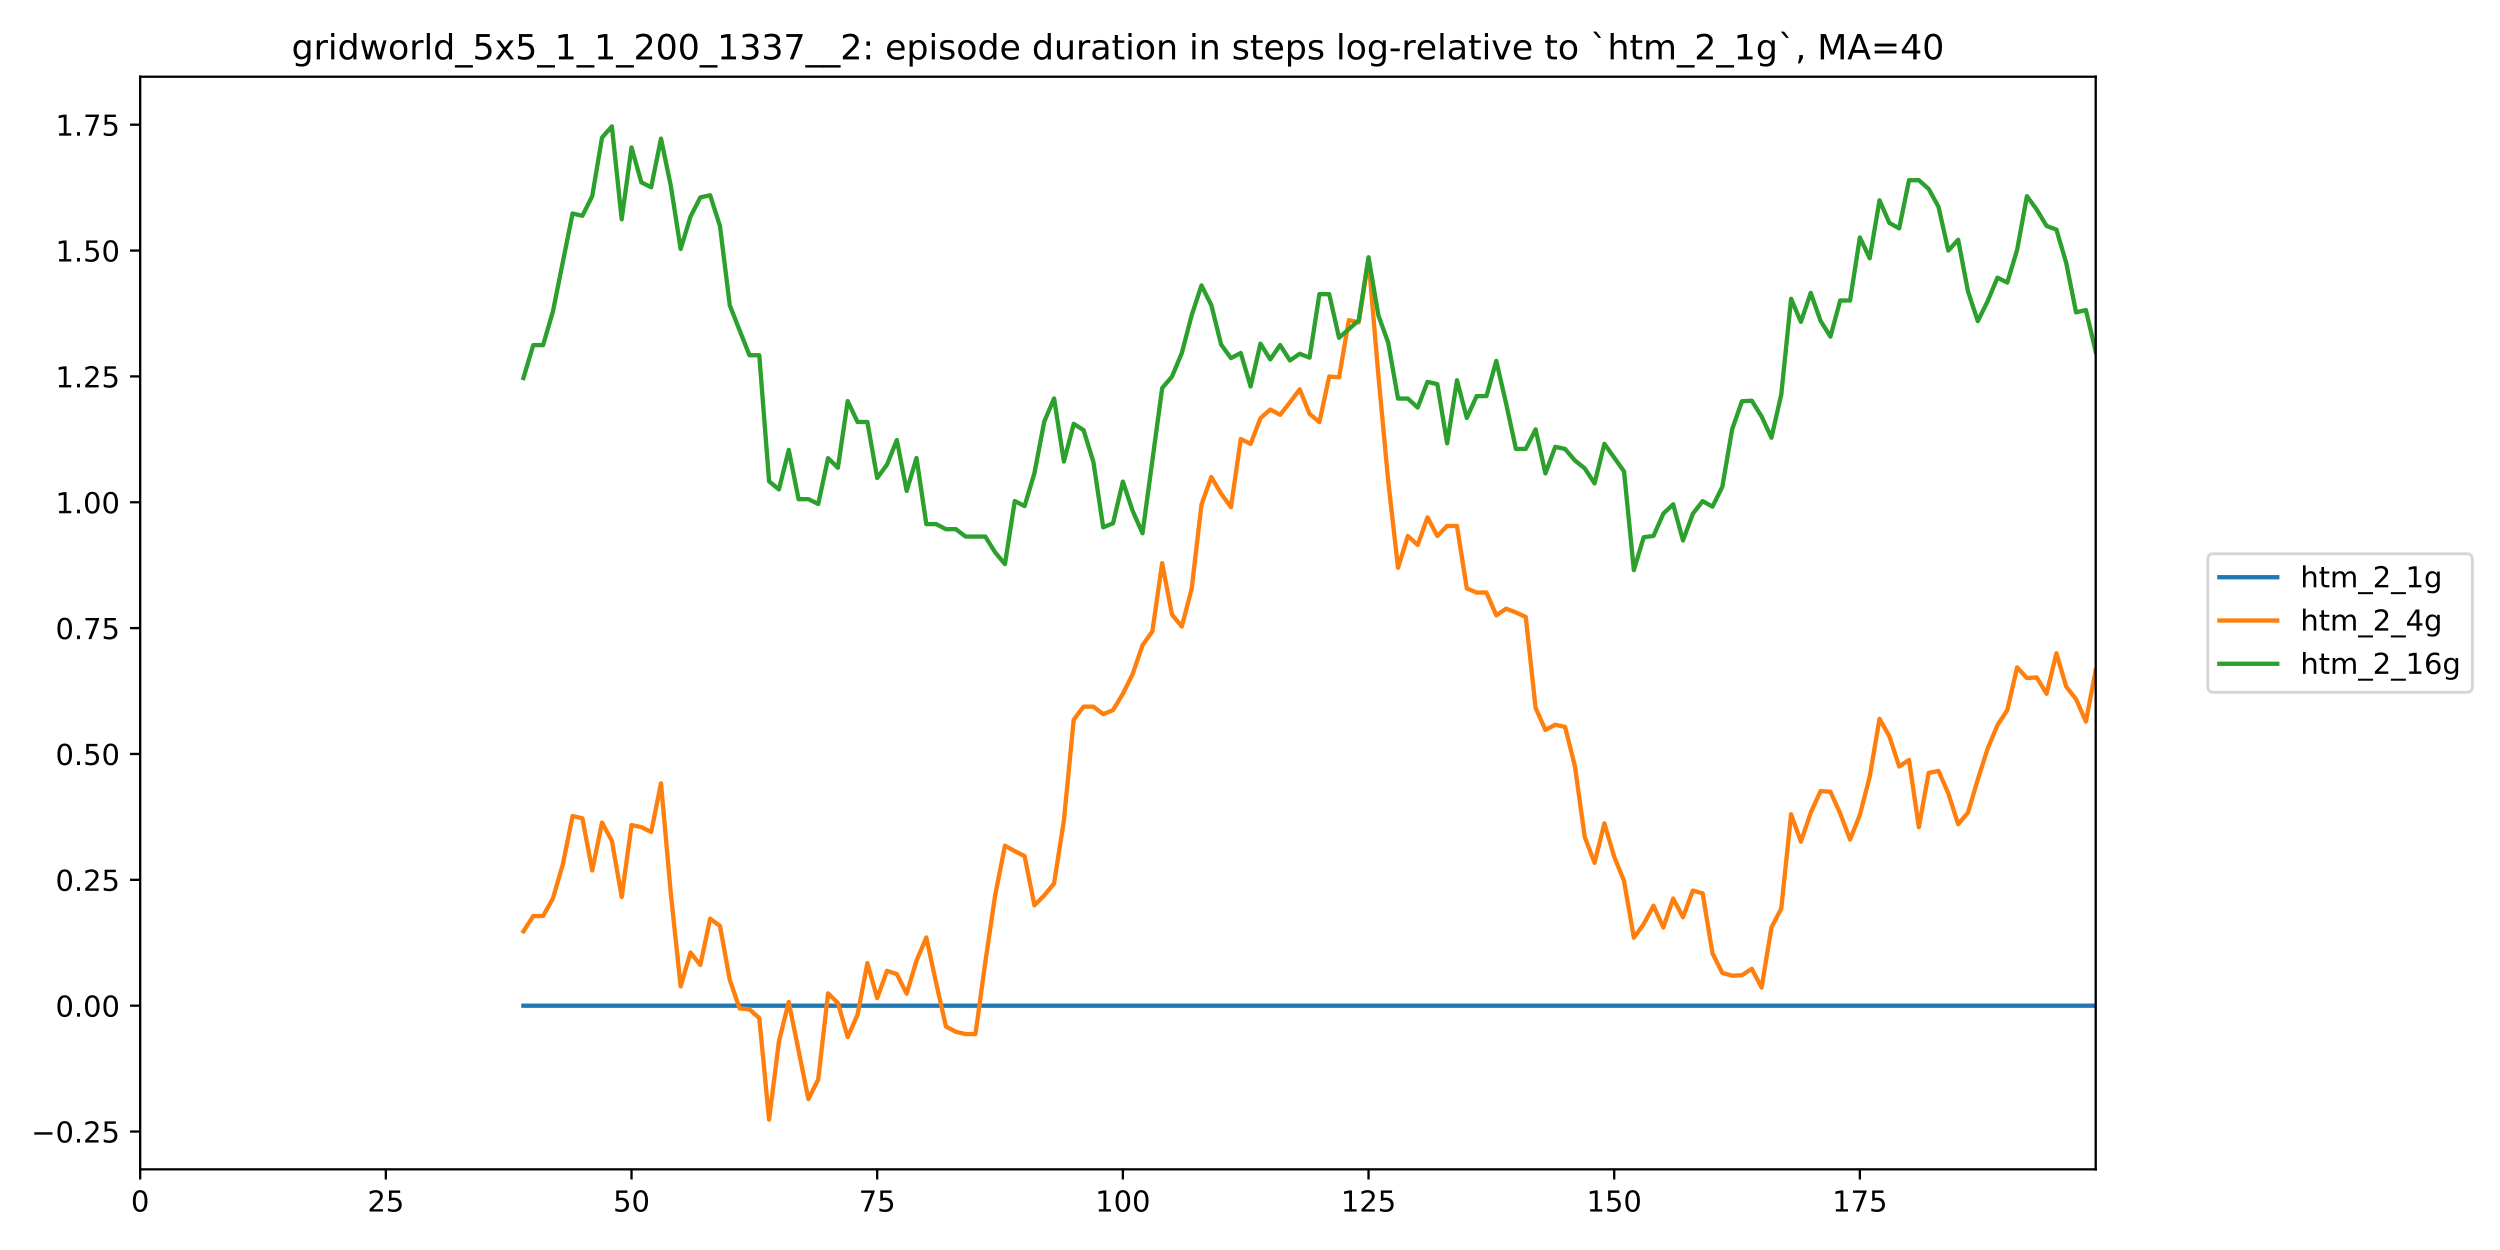 <?xml version="1.0" encoding="utf-8" standalone="no"?>
<!DOCTYPE svg PUBLIC "-//W3C//DTD SVG 1.1//EN"
  "http://www.w3.org/Graphics/SVG/1.1/DTD/svg11.dtd">
<!-- Created with matplotlib (https://matplotlib.org/) -->
<svg height="432pt" version="1.1" viewBox="0 0 864 432" width="864pt" xmlns="http://www.w3.org/2000/svg" xmlns:xlink="http://www.w3.org/1999/xlink">
 <defs>
  <style type="text/css">
*{stroke-linecap:butt;stroke-linejoin:round;}
  </style>
 </defs>
 <g id="figure_1">
  <g id="patch_1">
   <path d="M 0 432 
L 864 432 
L 864 0 
L 0 0 
z
" style="fill:#ffffff;"/>
  </g>
  <g id="axes_1">
   <g id="patch_2">
    <path d="M 48.445 404.12 
L 724.28 404.12 
L 724.28 26.52 
L 48.445 26.52 
z
" style="fill:#ffffff;"/>
   </g>
   <g id="matplotlib.axis_1">
    <g id="xtick_1">
     <g id="line2d_1">
      <defs>
       <path d="M 0 0 
L 0 3.5 
" id="mffcf83f403" style="stroke:#000000;stroke-width:0.8;"/>
      </defs>
      <g>
       <use style="stroke:#000000;stroke-width:0.8;" x="48.445" xlink:href="#mffcf83f403" y="404.12"/>
      </g>
     </g>
     <g id="text_1">
      <!-- 0 -->
      <defs>
       <path d="M 31.781 66.406 
Q 24.172 66.406 20.328 58.906 
Q 16.5 51.422 16.5 36.375 
Q 16.5 21.391 20.328 13.891 
Q 24.172 6.391 31.781 6.391 
Q 39.453 6.391 43.281 13.891 
Q 47.125 21.391 47.125 36.375 
Q 47.125 51.422 43.281 58.906 
Q 39.453 66.406 31.781 66.406 
z
M 31.781 74.219 
Q 44.047 74.219 50.516 64.516 
Q 56.984 54.828 56.984 36.375 
Q 56.984 17.969 50.516 8.266 
Q 44.047 -1.422 31.781 -1.422 
Q 19.531 -1.422 13.062 8.266 
Q 6.594 17.969 6.594 36.375 
Q 6.594 54.828 13.062 64.516 
Q 19.531 74.219 31.781 74.219 
z
" id="DejaVuSans-48"/>
      </defs>
      <g transform="translate(45.264 418.718)scale(0.1 -0.1)">
       <use xlink:href="#DejaVuSans-48"/>
      </g>
     </g>
    </g>
    <g id="xtick_2">
     <g id="line2d_2">
      <g>
       <use style="stroke:#000000;stroke-width:0.8;" x="133.349" xlink:href="#mffcf83f403" y="404.12"/>
      </g>
     </g>
     <g id="text_2">
      <!-- 25 -->
      <defs>
       <path d="M 19.188 8.297 
L 53.609 8.297 
L 53.609 0 
L 7.328 0 
L 7.328 8.297 
Q 12.938 14.109 22.625 23.891 
Q 32.328 33.688 34.812 36.531 
Q 39.547 41.844 41.422 45.531 
Q 43.312 49.219 43.312 52.781 
Q 43.312 58.594 39.234 62.25 
Q 35.156 65.922 28.609 65.922 
Q 23.969 65.922 18.812 64.312 
Q 13.672 62.703 7.812 59.422 
L 7.812 69.391 
Q 13.766 71.781 18.938 73 
Q 24.125 74.219 28.422 74.219 
Q 39.75 74.219 46.484 68.547 
Q 53.219 62.891 53.219 53.422 
Q 53.219 48.922 51.531 44.891 
Q 49.859 40.875 45.406 35.406 
Q 44.188 33.984 37.641 27.219 
Q 31.109 20.453 19.188 8.297 
z
" id="DejaVuSans-50"/>
       <path d="M 10.797 72.906 
L 49.516 72.906 
L 49.516 64.594 
L 19.828 64.594 
L 19.828 46.734 
Q 21.969 47.469 24.109 47.828 
Q 26.266 48.188 28.422 48.188 
Q 40.625 48.188 47.75 41.5 
Q 54.891 34.812 54.891 23.391 
Q 54.891 11.625 47.562 5.094 
Q 40.234 -1.422 26.906 -1.422 
Q 22.312 -1.422 17.547 -0.641 
Q 12.797 0.141 7.719 1.703 
L 7.719 11.625 
Q 12.109 9.234 16.797 8.062 
Q 21.484 6.891 26.703 6.891 
Q 35.156 6.891 40.078 11.328 
Q 45.016 15.766 45.016 23.391 
Q 45.016 31 40.078 35.438 
Q 35.156 39.891 26.703 39.891 
Q 22.75 39.891 18.812 39.016 
Q 14.891 38.141 10.797 36.281 
z
" id="DejaVuSans-53"/>
      </defs>
      <g transform="translate(126.986 418.718)scale(0.1 -0.1)">
       <use xlink:href="#DejaVuSans-50"/>
       <use x="63.623" xlink:href="#DejaVuSans-53"/>
      </g>
     </g>
    </g>
    <g id="xtick_3">
     <g id="line2d_3">
      <g>
       <use style="stroke:#000000;stroke-width:0.8;" x="218.253" xlink:href="#mffcf83f403" y="404.12"/>
      </g>
     </g>
     <g id="text_3">
      <!-- 50 -->
      <g transform="translate(211.89 418.718)scale(0.1 -0.1)">
       <use xlink:href="#DejaVuSans-53"/>
       <use x="63.623" xlink:href="#DejaVuSans-48"/>
      </g>
     </g>
    </g>
    <g id="xtick_4">
     <g id="line2d_4">
      <g>
       <use style="stroke:#000000;stroke-width:0.8;" x="303.157" xlink:href="#mffcf83f403" y="404.12"/>
      </g>
     </g>
     <g id="text_4">
      <!-- 75 -->
      <defs>
       <path d="M 8.203 72.906 
L 55.078 72.906 
L 55.078 68.703 
L 28.609 0 
L 18.312 0 
L 43.219 64.594 
L 8.203 64.594 
z
" id="DejaVuSans-55"/>
      </defs>
      <g transform="translate(296.794 418.718)scale(0.1 -0.1)">
       <use xlink:href="#DejaVuSans-55"/>
       <use x="63.623" xlink:href="#DejaVuSans-53"/>
      </g>
     </g>
    </g>
    <g id="xtick_5">
     <g id="line2d_5">
      <g>
       <use style="stroke:#000000;stroke-width:0.8;" x="388.061" xlink:href="#mffcf83f403" y="404.12"/>
      </g>
     </g>
     <g id="text_5">
      <!-- 100 -->
      <defs>
       <path d="M 12.406 8.297 
L 28.516 8.297 
L 28.516 63.922 
L 10.984 60.406 
L 10.984 69.391 
L 28.422 72.906 
L 38.281 72.906 
L 38.281 8.297 
L 54.391 8.297 
L 54.391 0 
L 12.406 0 
z
" id="DejaVuSans-49"/>
      </defs>
      <g transform="translate(378.517 418.718)scale(0.1 -0.1)">
       <use xlink:href="#DejaVuSans-49"/>
       <use x="63.623" xlink:href="#DejaVuSans-48"/>
       <use x="127.246" xlink:href="#DejaVuSans-48"/>
      </g>
     </g>
    </g>
    <g id="xtick_6">
     <g id="line2d_6">
      <g>
       <use style="stroke:#000000;stroke-width:0.8;" x="472.964" xlink:href="#mffcf83f403" y="404.12"/>
      </g>
     </g>
     <g id="text_6">
      <!-- 125 -->
      <g transform="translate(463.421 418.718)scale(0.1 -0.1)">
       <use xlink:href="#DejaVuSans-49"/>
       <use x="63.623" xlink:href="#DejaVuSans-50"/>
       <use x="127.246" xlink:href="#DejaVuSans-53"/>
      </g>
     </g>
    </g>
    <g id="xtick_7">
     <g id="line2d_7">
      <g>
       <use style="stroke:#000000;stroke-width:0.8;" x="557.868" xlink:href="#mffcf83f403" y="404.12"/>
      </g>
     </g>
     <g id="text_7">
      <!-- 150 -->
      <g transform="translate(548.325 418.718)scale(0.1 -0.1)">
       <use xlink:href="#DejaVuSans-49"/>
       <use x="63.623" xlink:href="#DejaVuSans-53"/>
       <use x="127.246" xlink:href="#DejaVuSans-48"/>
      </g>
     </g>
    </g>
    <g id="xtick_8">
     <g id="line2d_8">
      <g>
       <use style="stroke:#000000;stroke-width:0.8;" x="642.772" xlink:href="#mffcf83f403" y="404.12"/>
      </g>
     </g>
     <g id="text_8">
      <!-- 175 -->
      <g transform="translate(633.229 418.718)scale(0.1 -0.1)">
       <use xlink:href="#DejaVuSans-49"/>
       <use x="63.623" xlink:href="#DejaVuSans-55"/>
       <use x="127.246" xlink:href="#DejaVuSans-53"/>
      </g>
     </g>
    </g>
   </g>
   <g id="matplotlib.axis_2">
    <g id="ytick_1">
     <g id="line2d_9">
      <defs>
       <path d="M 0 0 
L -3.5 0 
" id="mb6379793dc" style="stroke:#000000;stroke-width:0.8;"/>
      </defs>
      <g>
       <use style="stroke:#000000;stroke-width:0.8;" x="48.445" xlink:href="#mb6379793dc" y="391.056"/>
      </g>
     </g>
     <g id="text_9">
      <!-- −0.25 -->
      <defs>
       <path d="M 10.594 35.5 
L 73.188 35.5 
L 73.188 27.203 
L 10.594 27.203 
z
" id="DejaVuSans-8722"/>
       <path d="M 10.688 12.406 
L 21 12.406 
L 21 0 
L 10.688 0 
z
" id="DejaVuSans-46"/>
      </defs>
      <g transform="translate(10.8 394.855)scale(0.1 -0.1)">
       <use xlink:href="#DejaVuSans-8722"/>
       <use x="83.789" xlink:href="#DejaVuSans-48"/>
       <use x="147.412" xlink:href="#DejaVuSans-46"/>
       <use x="179.199" xlink:href="#DejaVuSans-50"/>
       <use x="242.822" xlink:href="#DejaVuSans-53"/>
      </g>
     </g>
    </g>
    <g id="ytick_2">
     <g id="line2d_10">
      <g>
       <use style="stroke:#000000;stroke-width:0.8;" x="48.445" xlink:href="#mb6379793dc" y="347.561"/>
      </g>
     </g>
     <g id="text_10">
      <!-- 0.00 -->
      <g transform="translate(19.179 351.36)scale(0.1 -0.1)">
       <use xlink:href="#DejaVuSans-48"/>
       <use x="63.623" xlink:href="#DejaVuSans-46"/>
       <use x="95.41" xlink:href="#DejaVuSans-48"/>
       <use x="159.033" xlink:href="#DejaVuSans-48"/>
      </g>
     </g>
    </g>
    <g id="ytick_3">
     <g id="line2d_11">
      <g>
       <use style="stroke:#000000;stroke-width:0.8;" x="48.445" xlink:href="#mb6379793dc" y="304.066"/>
      </g>
     </g>
     <g id="text_11">
      <!-- 0.25 -->
      <g transform="translate(19.179 307.865)scale(0.1 -0.1)">
       <use xlink:href="#DejaVuSans-48"/>
       <use x="63.623" xlink:href="#DejaVuSans-46"/>
       <use x="95.41" xlink:href="#DejaVuSans-50"/>
       <use x="159.033" xlink:href="#DejaVuSans-53"/>
      </g>
     </g>
    </g>
    <g id="ytick_4">
     <g id="line2d_12">
      <g>
       <use style="stroke:#000000;stroke-width:0.8;" x="48.445" xlink:href="#mb6379793dc" y="260.571"/>
      </g>
     </g>
     <g id="text_12">
      <!-- 0.50 -->
      <g transform="translate(19.179 264.37)scale(0.1 -0.1)">
       <use xlink:href="#DejaVuSans-48"/>
       <use x="63.623" xlink:href="#DejaVuSans-46"/>
       <use x="95.41" xlink:href="#DejaVuSans-53"/>
       <use x="159.033" xlink:href="#DejaVuSans-48"/>
      </g>
     </g>
    </g>
    <g id="ytick_5">
     <g id="line2d_13">
      <g>
       <use style="stroke:#000000;stroke-width:0.8;" x="48.445" xlink:href="#mb6379793dc" y="217.076"/>
      </g>
     </g>
     <g id="text_13">
      <!-- 0.75 -->
      <g transform="translate(19.179 220.875)scale(0.1 -0.1)">
       <use xlink:href="#DejaVuSans-48"/>
       <use x="63.623" xlink:href="#DejaVuSans-46"/>
       <use x="95.41" xlink:href="#DejaVuSans-55"/>
       <use x="159.033" xlink:href="#DejaVuSans-53"/>
      </g>
     </g>
    </g>
    <g id="ytick_6">
     <g id="line2d_14">
      <g>
       <use style="stroke:#000000;stroke-width:0.8;" x="48.445" xlink:href="#mb6379793dc" y="173.581"/>
      </g>
     </g>
     <g id="text_14">
      <!-- 1.00 -->
      <g transform="translate(19.179 177.38)scale(0.1 -0.1)">
       <use xlink:href="#DejaVuSans-49"/>
       <use x="63.623" xlink:href="#DejaVuSans-46"/>
       <use x="95.41" xlink:href="#DejaVuSans-48"/>
       <use x="159.033" xlink:href="#DejaVuSans-48"/>
      </g>
     </g>
    </g>
    <g id="ytick_7">
     <g id="line2d_15">
      <g>
       <use style="stroke:#000000;stroke-width:0.8;" x="48.445" xlink:href="#mb6379793dc" y="130.086"/>
      </g>
     </g>
     <g id="text_15">
      <!-- 1.25 -->
      <g transform="translate(19.179 133.885)scale(0.1 -0.1)">
       <use xlink:href="#DejaVuSans-49"/>
       <use x="63.623" xlink:href="#DejaVuSans-46"/>
       <use x="95.41" xlink:href="#DejaVuSans-50"/>
       <use x="159.033" xlink:href="#DejaVuSans-53"/>
      </g>
     </g>
    </g>
    <g id="ytick_8">
     <g id="line2d_16">
      <g>
       <use style="stroke:#000000;stroke-width:0.8;" x="48.445" xlink:href="#mb6379793dc" y="86.591"/>
      </g>
     </g>
     <g id="text_16">
      <!-- 1.50 -->
      <g transform="translate(19.179 90.39)scale(0.1 -0.1)">
       <use xlink:href="#DejaVuSans-49"/>
       <use x="63.623" xlink:href="#DejaVuSans-46"/>
       <use x="95.41" xlink:href="#DejaVuSans-53"/>
       <use x="159.033" xlink:href="#DejaVuSans-48"/>
      </g>
     </g>
    </g>
    <g id="ytick_9">
     <g id="line2d_17">
      <g>
       <use style="stroke:#000000;stroke-width:0.8;" x="48.445" xlink:href="#mb6379793dc" y="43.096"/>
      </g>
     </g>
     <g id="text_17">
      <!-- 1.75 -->
      <g transform="translate(19.179 46.895)scale(0.1 -0.1)">
       <use xlink:href="#DejaVuSans-49"/>
       <use x="63.623" xlink:href="#DejaVuSans-46"/>
       <use x="95.41" xlink:href="#DejaVuSans-55"/>
       <use x="159.033" xlink:href="#DejaVuSans-53"/>
      </g>
     </g>
    </g>
   </g>
   <g id="line2d_18">
    <path clip-path="url(#p0533da4f0a)" d="M 180.895 347.561 
L 724.28 347.561 
L 724.28 347.561 
" style="fill:none;stroke:#1f77b4;stroke-linecap:square;stroke-width:1.5;"/>
   </g>
   <g id="line2d_19">
    <path clip-path="url(#p0533da4f0a)" d="M 180.895 321.864 
L 184.291 316.588 
L 187.687 316.588 
L 191.084 310.493 
L 194.48 298.862 
L 197.876 282.024 
L 201.272 282.817 
L 204.668 300.838 
L 208.064 284.281 
L 211.46 290.573 
L 214.857 309.991 
L 218.253 285.139 
L 221.649 285.863 
L 225.045 287.54 
L 228.441 270.737 
L 231.837 308.876 
L 235.234 340.897 
L 238.63 329.175 
L 242.026 333.499 
L 245.422 317.508 
L 248.818 319.99 
L 252.214 338.651 
L 255.611 348.519 
L 259.007 348.837 
L 262.403 351.852 
L 265.799 386.956 
L 269.195 359.926 
L 272.591 346.274 
L 279.384 379.846 
L 282.78 373.044 
L 286.176 343.309 
L 289.572 346.624 
L 292.968 358.403 
L 296.364 350.679 
L 299.761 332.871 
L 303.157 344.93 
L 306.553 335.523 
L 309.949 336.66 
L 313.345 343.411 
L 316.741 332.047 
L 320.137 323.993 
L 323.534 339.757 
L 326.93 354.763 
L 330.326 356.588 
L 333.722 357.381 
L 337.118 357.381 
L 340.514 332.572 
L 343.911 309.527 
L 347.307 292.269 
L 350.703 294.152 
L 354.099 295.871 
L 357.495 312.886 
L 360.891 309.457 
L 364.287 305.33 
L 367.684 283.536 
L 371.08 248.712 
L 374.476 244.224 
L 377.872 244.224 
L 381.268 246.816 
L 384.664 245.407 
L 388.061 239.776 
L 391.457 232.923 
L 394.853 223.004 
L 398.249 218.226 
L 401.645 194.625 
L 405.041 212.433 
L 408.438 216.529 
L 411.834 203.499 
L 415.23 174.405 
L 418.626 164.848 
L 422.022 170.604 
L 425.418 175.285 
L 428.814 151.728 
L 432.211 153.422 
L 435.607 144.544 
L 439.003 141.529 
L 442.399 143.345 
L 445.795 139.067 
L 449.191 134.537 
L 452.588 143.034 
L 455.984 145.891 
L 459.38 130.127 
L 462.776 130.407 
L 466.172 110.627 
L 469.568 111.42 
L 472.964 89.626 
L 476.361 129.687 
L 479.757 166.176 
L 483.153 196.221 
L 486.549 185.236 
L 489.945 188.338 
L 493.341 178.794 
L 496.738 185.238 
L 500.134 181.775 
L 503.53 181.775 
L 506.926 203.356 
L 510.322 204.779 
L 513.718 204.779 
L 517.114 212.66 
L 520.511 210.364 
L 523.907 211.669 
L 527.303 213.221 
L 530.699 244.615 
L 534.095 252.278 
L 537.491 250.479 
L 540.888 251.211 
L 544.284 264.753 
L 547.68 289.262 
L 551.076 298.192 
L 554.472 284.539 
L 557.868 296.112 
L 561.265 304.461 
L 564.661 324.084 
L 568.057 319.372 
L 571.453 312.999 
L 574.849 320.544 
L 578.245 310.538 
L 581.641 316.994 
L 585.038 307.772 
L 588.434 308.746 
L 591.83 329.447 
L 595.226 336.241 
L 598.622 337.212 
L 602.018 337.034 
L 605.415 334.813 
L 608.811 341.305 
L 612.207 320.536 
L 615.603 314.007 
L 618.999 281.406 
L 622.395 290.881 
L 625.791 280.866 
L 629.188 273.395 
L 632.584 273.607 
L 635.98 281.164 
L 639.376 290.15 
L 642.772 281.599 
L 646.168 268.456 
L 649.565 248.426 
L 652.961 254.455 
L 656.357 264.904 
L 659.753 262.629 
L 663.149 285.886 
L 666.545 267.107 
L 669.942 266.444 
L 673.338 274.207 
L 676.734 284.839 
L 680.13 280.853 
L 683.526 269.375 
L 686.922 258.758 
L 690.318 250.617 
L 693.715 245.436 
L 697.111 230.643 
L 700.507 234.339 
L 703.903 234.116 
L 707.299 239.768 
L 710.695 225.767 
L 714.092 237.334 
L 717.488 241.621 
L 720.884 249.38 
L 724.28 231.606 
L 724.28 231.606 
" style="fill:none;stroke:#ff7f0e;stroke-linecap:square;stroke-width:1.5;"/>
   </g>
   <g id="line2d_20">
    <path clip-path="url(#p0533da4f0a)" d="M 180.895 130.64 
L 184.291 119.276 
L 187.687 119.276 
L 191.084 107.645 
L 197.876 73.791 
L 201.272 74.584 
L 204.668 67.796 
L 208.064 47.554 
L 211.46 43.684 
L 214.857 75.793 
L 218.253 50.94 
L 221.649 63.028 
L 225.045 64.706 
L 228.441 47.903 
L 231.837 64.247 
L 235.234 86.041 
L 238.63 74.88 
L 242.026 68.219 
L 245.422 67.48 
L 248.818 78.117 
L 252.214 105.542 
L 259.007 122.763 
L 262.403 122.763 
L 265.799 166.35 
L 269.195 169.142 
L 272.591 155.49 
L 275.987 172.505 
L 279.384 172.505 
L 282.78 174.166 
L 286.176 158.345 
L 289.572 161.66 
L 292.968 138.615 
L 296.364 145.827 
L 299.761 145.827 
L 303.157 165.187 
L 306.553 160.558 
L 309.949 152.094 
L 313.345 169.654 
L 316.741 158.29 
L 320.137 181.132 
L 323.534 181.132 
L 326.93 182.896 
L 330.326 182.881 
L 333.722 185.438 
L 340.514 185.438 
L 343.911 190.887 
L 347.307 194.962 
L 350.703 173.168 
L 354.099 174.888 
L 357.495 163.523 
L 360.891 145.715 
L 364.287 137.71 
L 367.684 159.503 
L 371.08 146.473 
L 374.476 148.637 
L 377.872 159.623 
L 381.268 182.245 
L 384.664 180.836 
L 388.061 166.441 
L 391.457 176.604 
L 394.853 184.3 
L 401.645 134.127 
L 405.041 130.142 
L 408.438 122 
L 411.834 108.97 
L 415.23 98.655 
L 418.626 105.443 
L 422.022 119.081 
L 425.418 123.762 
L 428.814 121.998 
L 432.211 133.565 
L 435.607 118.771 
L 439.003 124.22 
L 442.399 119.248 
L 445.795 124.571 
L 449.191 122.263 
L 452.588 123.612 
L 455.984 101.66 
L 459.38 101.66 
L 462.776 116.734 
L 469.568 110.719 
L 472.964 88.926 
L 476.361 108.956 
L 479.757 118.415 
L 483.153 137.748 
L 486.549 137.748 
L 489.945 140.85 
L 493.341 131.976 
L 496.738 132.769 
L 500.134 153.214 
L 503.53 131.42 
L 506.926 144.45 
L 510.322 136.886 
L 513.718 136.886 
L 517.114 124.737 
L 520.511 139.456 
L 523.907 155.141 
L 527.303 155.141 
L 530.699 148.396 
L 534.095 163.604 
L 537.491 154.426 
L 540.888 155.158 
L 544.284 159.143 
L 547.68 161.858 
L 551.076 167.047 
L 554.472 153.394 
L 561.265 162.921 
L 564.661 197.037 
L 568.057 185.673 
L 571.453 185.215 
L 574.849 177.508 
L 578.245 174.291 
L 581.641 186.776 
L 585.038 177.554 
L 588.434 173.19 
L 591.83 175.112 
L 595.226 168.254 
L 598.622 148.402 
L 602.018 138.668 
L 605.415 138.49 
L 608.811 143.939 
L 612.207 151.274 
L 615.603 136.329 
L 618.999 103.269 
L 622.395 111.23 
L 625.791 101.215 
L 629.188 110.882 
L 632.584 116.331 
L 635.98 103.857 
L 639.376 103.857 
L 642.772 82.063 
L 646.168 89.271 
L 649.565 69.241 
L 652.961 77.034 
L 656.357 78.932 
L 659.753 62.277 
L 663.149 62.277 
L 666.545 65.292 
L 669.942 71.463 
L 673.338 86.604 
L 676.734 82.857 
L 680.13 100.666 
L 683.526 110.981 
L 686.922 104.106 
L 690.318 95.964 
L 693.715 97.642 
L 697.111 86.386 
L 700.507 67.795 
L 703.903 72.44 
L 707.299 78.091 
L 710.695 79.342 
L 714.092 90.909 
L 717.488 107.946 
L 720.884 107.153 
L 724.28 121.532 
L 724.28 121.532 
" style="fill:none;stroke:#2ca02c;stroke-linecap:square;stroke-width:1.5;"/>
   </g>
   <g id="patch_3">
    <path d="M 48.445 404.12 
L 48.445 26.52 
" style="fill:none;stroke:#000000;stroke-linecap:square;stroke-linejoin:miter;stroke-width:0.8;"/>
   </g>
   <g id="patch_4">
    <path d="M 724.28 404.12 
L 724.28 26.52 
" style="fill:none;stroke:#000000;stroke-linecap:square;stroke-linejoin:miter;stroke-width:0.8;"/>
   </g>
   <g id="patch_5">
    <path d="M 48.445 404.12 
L 724.28 404.12 
" style="fill:none;stroke:#000000;stroke-linecap:square;stroke-linejoin:miter;stroke-width:0.8;"/>
   </g>
   <g id="patch_6">
    <path d="M 48.445 26.52 
L 724.28 26.52 
" style="fill:none;stroke:#000000;stroke-linecap:square;stroke-linejoin:miter;stroke-width:0.8;"/>
   </g>
   <g id="text_18">
    <!-- gridworld_5x5_1_1_200_1337__2: episode duration in steps log-relative to `htm_2_1g`, MA=40 -->
    <defs>
     <path d="M 45.406 27.984 
Q 45.406 37.75 41.375 43.109 
Q 37.359 48.484 30.078 48.484 
Q 22.859 48.484 18.828 43.109 
Q 14.797 37.75 14.797 27.984 
Q 14.797 18.266 18.828 12.891 
Q 22.859 7.516 30.078 7.516 
Q 37.359 7.516 41.375 12.891 
Q 45.406 18.266 45.406 27.984 
z
M 54.391 6.781 
Q 54.391 -7.172 48.188 -13.984 
Q 42 -20.797 29.203 -20.797 
Q 24.469 -20.797 20.266 -20.094 
Q 16.062 -19.391 12.109 -17.922 
L 12.109 -9.188 
Q 16.062 -11.328 19.922 -12.344 
Q 23.781 -13.375 27.781 -13.375 
Q 36.625 -13.375 41.016 -8.766 
Q 45.406 -4.156 45.406 5.172 
L 45.406 9.625 
Q 42.625 4.781 38.281 2.391 
Q 33.938 0 27.875 0 
Q 17.828 0 11.672 7.656 
Q 5.516 15.328 5.516 27.984 
Q 5.516 40.672 11.672 48.328 
Q 17.828 56 27.875 56 
Q 33.938 56 38.281 53.609 
Q 42.625 51.219 45.406 46.391 
L 45.406 54.688 
L 54.391 54.688 
z
" id="DejaVuSans-103"/>
     <path d="M 41.109 46.297 
Q 39.594 47.172 37.812 47.578 
Q 36.031 48 33.891 48 
Q 26.266 48 22.188 43.047 
Q 18.109 38.094 18.109 28.812 
L 18.109 0 
L 9.078 0 
L 9.078 54.688 
L 18.109 54.688 
L 18.109 46.188 
Q 20.953 51.172 25.484 53.578 
Q 30.031 56 36.531 56 
Q 37.453 56 38.578 55.875 
Q 39.703 55.766 41.062 55.516 
z
" id="DejaVuSans-114"/>
     <path d="M 9.422 54.688 
L 18.406 54.688 
L 18.406 0 
L 9.422 0 
z
M 9.422 75.984 
L 18.406 75.984 
L 18.406 64.594 
L 9.422 64.594 
z
" id="DejaVuSans-105"/>
     <path d="M 45.406 46.391 
L 45.406 75.984 
L 54.391 75.984 
L 54.391 0 
L 45.406 0 
L 45.406 8.203 
Q 42.578 3.328 38.25 0.953 
Q 33.938 -1.422 27.875 -1.422 
Q 17.969 -1.422 11.734 6.484 
Q 5.516 14.406 5.516 27.297 
Q 5.516 40.188 11.734 48.094 
Q 17.969 56 27.875 56 
Q 33.938 56 38.25 53.625 
Q 42.578 51.266 45.406 46.391 
z
M 14.797 27.297 
Q 14.797 17.391 18.875 11.75 
Q 22.953 6.109 30.078 6.109 
Q 37.203 6.109 41.297 11.75 
Q 45.406 17.391 45.406 27.297 
Q 45.406 37.203 41.297 42.844 
Q 37.203 48.484 30.078 48.484 
Q 22.953 48.484 18.875 42.844 
Q 14.797 37.203 14.797 27.297 
z
" id="DejaVuSans-100"/>
     <path d="M 4.203 54.688 
L 13.188 54.688 
L 24.422 12.016 
L 35.594 54.688 
L 46.188 54.688 
L 57.422 12.016 
L 68.609 54.688 
L 77.594 54.688 
L 63.281 0 
L 52.688 0 
L 40.922 44.828 
L 29.109 0 
L 18.5 0 
z
" id="DejaVuSans-119"/>
     <path d="M 30.609 48.391 
Q 23.391 48.391 19.188 42.75 
Q 14.984 37.109 14.984 27.297 
Q 14.984 17.484 19.156 11.844 
Q 23.344 6.203 30.609 6.203 
Q 37.797 6.203 41.984 11.859 
Q 46.188 17.531 46.188 27.297 
Q 46.188 37.016 41.984 42.703 
Q 37.797 48.391 30.609 48.391 
z
M 30.609 56 
Q 42.328 56 49.016 48.375 
Q 55.719 40.766 55.719 27.297 
Q 55.719 13.875 49.016 6.219 
Q 42.328 -1.422 30.609 -1.422 
Q 18.844 -1.422 12.172 6.219 
Q 5.516 13.875 5.516 27.297 
Q 5.516 40.766 12.172 48.375 
Q 18.844 56 30.609 56 
z
" id="DejaVuSans-111"/>
     <path d="M 9.422 75.984 
L 18.406 75.984 
L 18.406 0 
L 9.422 0 
z
" id="DejaVuSans-108"/>
     <path d="M 50.984 -16.609 
L 50.984 -23.578 
L -0.984 -23.578 
L -0.984 -16.609 
z
" id="DejaVuSans-95"/>
     <path d="M 54.891 54.688 
L 35.109 28.078 
L 55.906 0 
L 45.312 0 
L 29.391 21.484 
L 13.484 0 
L 2.875 0 
L 24.125 28.609 
L 4.688 54.688 
L 15.281 54.688 
L 29.781 35.203 
L 44.281 54.688 
z
" id="DejaVuSans-120"/>
     <path d="M 40.578 39.312 
Q 47.656 37.797 51.625 33 
Q 55.609 28.219 55.609 21.188 
Q 55.609 10.406 48.188 4.484 
Q 40.766 -1.422 27.094 -1.422 
Q 22.516 -1.422 17.656 -0.516 
Q 12.797 0.391 7.625 2.203 
L 7.625 11.719 
Q 11.719 9.328 16.594 8.109 
Q 21.484 6.891 26.812 6.891 
Q 36.078 6.891 40.938 10.547 
Q 45.797 14.203 45.797 21.188 
Q 45.797 27.641 41.281 31.266 
Q 36.766 34.906 28.719 34.906 
L 20.219 34.906 
L 20.219 43.016 
L 29.109 43.016 
Q 36.375 43.016 40.234 45.922 
Q 44.094 48.828 44.094 54.297 
Q 44.094 59.906 40.109 62.906 
Q 36.141 65.922 28.719 65.922 
Q 24.656 65.922 20.016 65.031 
Q 15.375 64.156 9.812 62.312 
L 9.812 71.094 
Q 15.438 72.656 20.344 73.438 
Q 25.25 74.219 29.594 74.219 
Q 40.828 74.219 47.359 69.109 
Q 53.906 64.016 53.906 55.328 
Q 53.906 49.266 50.438 45.094 
Q 46.969 40.922 40.578 39.312 
z
" id="DejaVuSans-51"/>
     <path d="M 11.719 12.406 
L 22.016 12.406 
L 22.016 0 
L 11.719 0 
z
M 11.719 51.703 
L 22.016 51.703 
L 22.016 39.312 
L 11.719 39.312 
z
" id="DejaVuSans-58"/>
     <path id="DejaVuSans-32"/>
     <path d="M 56.203 29.594 
L 56.203 25.203 
L 14.891 25.203 
Q 15.484 15.922 20.484 11.062 
Q 25.484 6.203 34.422 6.203 
Q 39.594 6.203 44.453 7.469 
Q 49.312 8.734 54.109 11.281 
L 54.109 2.781 
Q 49.266 0.734 44.188 -0.344 
Q 39.109 -1.422 33.891 -1.422 
Q 20.797 -1.422 13.156 6.188 
Q 5.516 13.812 5.516 26.812 
Q 5.516 40.234 12.766 48.109 
Q 20.016 56 32.328 56 
Q 43.359 56 49.781 48.891 
Q 56.203 41.797 56.203 29.594 
z
M 47.219 32.234 
Q 47.125 39.594 43.094 43.984 
Q 39.062 48.391 32.422 48.391 
Q 24.906 48.391 20.391 44.141 
Q 15.875 39.891 15.188 32.172 
z
" id="DejaVuSans-101"/>
     <path d="M 18.109 8.203 
L 18.109 -20.797 
L 9.078 -20.797 
L 9.078 54.688 
L 18.109 54.688 
L 18.109 46.391 
Q 20.953 51.266 25.266 53.625 
Q 29.594 56 35.594 56 
Q 45.562 56 51.781 48.094 
Q 58.016 40.188 58.016 27.297 
Q 58.016 14.406 51.781 6.484 
Q 45.562 -1.422 35.594 -1.422 
Q 29.594 -1.422 25.266 0.953 
Q 20.953 3.328 18.109 8.203 
z
M 48.688 27.297 
Q 48.688 37.203 44.609 42.844 
Q 40.531 48.484 33.406 48.484 
Q 26.266 48.484 22.188 42.844 
Q 18.109 37.203 18.109 27.297 
Q 18.109 17.391 22.188 11.75 
Q 26.266 6.109 33.406 6.109 
Q 40.531 6.109 44.609 11.75 
Q 48.688 17.391 48.688 27.297 
z
" id="DejaVuSans-112"/>
     <path d="M 44.281 53.078 
L 44.281 44.578 
Q 40.484 46.531 36.375 47.5 
Q 32.281 48.484 27.875 48.484 
Q 21.188 48.484 17.844 46.438 
Q 14.5 44.391 14.5 40.281 
Q 14.5 37.156 16.891 35.375 
Q 19.281 33.594 26.516 31.984 
L 29.594 31.297 
Q 39.156 29.25 43.188 25.516 
Q 47.219 21.781 47.219 15.094 
Q 47.219 7.469 41.188 3.016 
Q 35.156 -1.422 24.609 -1.422 
Q 20.219 -1.422 15.453 -0.562 
Q 10.688 0.297 5.422 2 
L 5.422 11.281 
Q 10.406 8.688 15.234 7.391 
Q 20.062 6.109 24.812 6.109 
Q 31.156 6.109 34.562 8.281 
Q 37.984 10.453 37.984 14.406 
Q 37.984 18.062 35.516 20.016 
Q 33.062 21.969 24.703 23.781 
L 21.578 24.516 
Q 13.234 26.266 9.516 29.906 
Q 5.812 33.547 5.812 39.891 
Q 5.812 47.609 11.281 51.797 
Q 16.75 56 26.812 56 
Q 31.781 56 36.172 55.266 
Q 40.578 54.547 44.281 53.078 
z
" id="DejaVuSans-115"/>
     <path d="M 8.5 21.578 
L 8.5 54.688 
L 17.484 54.688 
L 17.484 21.922 
Q 17.484 14.156 20.5 10.266 
Q 23.531 6.391 29.594 6.391 
Q 36.859 6.391 41.078 11.031 
Q 45.312 15.672 45.312 23.688 
L 45.312 54.688 
L 54.297 54.688 
L 54.297 0 
L 45.312 0 
L 45.312 8.406 
Q 42.047 3.422 37.719 1 
Q 33.406 -1.422 27.688 -1.422 
Q 18.266 -1.422 13.375 4.438 
Q 8.5 10.297 8.5 21.578 
z
M 31.109 56 
z
" id="DejaVuSans-117"/>
     <path d="M 34.281 27.484 
Q 23.391 27.484 19.188 25 
Q 14.984 22.516 14.984 16.5 
Q 14.984 11.719 18.141 8.906 
Q 21.297 6.109 26.703 6.109 
Q 34.188 6.109 38.703 11.406 
Q 43.219 16.703 43.219 25.484 
L 43.219 27.484 
z
M 52.203 31.203 
L 52.203 0 
L 43.219 0 
L 43.219 8.297 
Q 40.141 3.328 35.547 0.953 
Q 30.953 -1.422 24.312 -1.422 
Q 15.922 -1.422 10.953 3.297 
Q 6 8.016 6 15.922 
Q 6 25.141 12.172 29.828 
Q 18.359 34.516 30.609 34.516 
L 43.219 34.516 
L 43.219 35.406 
Q 43.219 41.609 39.141 45 
Q 35.062 48.391 27.688 48.391 
Q 23 48.391 18.547 47.266 
Q 14.109 46.141 10.016 43.891 
L 10.016 52.203 
Q 14.938 54.109 19.578 55.047 
Q 24.219 56 28.609 56 
Q 40.484 56 46.344 49.844 
Q 52.203 43.703 52.203 31.203 
z
" id="DejaVuSans-97"/>
     <path d="M 18.312 70.219 
L 18.312 54.688 
L 36.812 54.688 
L 36.812 47.703 
L 18.312 47.703 
L 18.312 18.016 
Q 18.312 11.328 20.141 9.422 
Q 21.969 7.516 27.594 7.516 
L 36.812 7.516 
L 36.812 0 
L 27.594 0 
Q 17.188 0 13.234 3.875 
Q 9.281 7.766 9.281 18.016 
L 9.281 47.703 
L 2.688 47.703 
L 2.688 54.688 
L 9.281 54.688 
L 9.281 70.219 
z
" id="DejaVuSans-116"/>
     <path d="M 54.891 33.016 
L 54.891 0 
L 45.906 0 
L 45.906 32.719 
Q 45.906 40.484 42.875 44.328 
Q 39.844 48.188 33.797 48.188 
Q 26.516 48.188 22.312 43.547 
Q 18.109 38.922 18.109 30.906 
L 18.109 0 
L 9.078 0 
L 9.078 54.688 
L 18.109 54.688 
L 18.109 46.188 
Q 21.344 51.125 25.703 53.562 
Q 30.078 56 35.797 56 
Q 45.219 56 50.047 50.172 
Q 54.891 44.344 54.891 33.016 
z
" id="DejaVuSans-110"/>
     <path d="M 4.891 31.391 
L 31.203 31.391 
L 31.203 23.391 
L 4.891 23.391 
z
" id="DejaVuSans-45"/>
     <path d="M 2.984 54.688 
L 12.5 54.688 
L 29.594 8.797 
L 46.688 54.688 
L 56.203 54.688 
L 35.688 0 
L 23.484 0 
z
" id="DejaVuSans-118"/>
     <path d="M 17.922 79.984 
L 31.688 61.719 
L 24.219 61.719 
L 8.297 79.984 
z
" id="DejaVuSans-96"/>
     <path d="M 54.891 33.016 
L 54.891 0 
L 45.906 0 
L 45.906 32.719 
Q 45.906 40.484 42.875 44.328 
Q 39.844 48.188 33.797 48.188 
Q 26.516 48.188 22.312 43.547 
Q 18.109 38.922 18.109 30.906 
L 18.109 0 
L 9.078 0 
L 9.078 75.984 
L 18.109 75.984 
L 18.109 46.188 
Q 21.344 51.125 25.703 53.562 
Q 30.078 56 35.797 56 
Q 45.219 56 50.047 50.172 
Q 54.891 44.344 54.891 33.016 
z
" id="DejaVuSans-104"/>
     <path d="M 52 44.188 
Q 55.375 50.25 60.062 53.125 
Q 64.75 56 71.094 56 
Q 79.641 56 84.281 50.016 
Q 88.922 44.047 88.922 33.016 
L 88.922 0 
L 79.891 0 
L 79.891 32.719 
Q 79.891 40.578 77.094 44.375 
Q 74.312 48.188 68.609 48.188 
Q 61.625 48.188 57.562 43.547 
Q 53.516 38.922 53.516 30.906 
L 53.516 0 
L 44.484 0 
L 44.484 32.719 
Q 44.484 40.625 41.703 44.406 
Q 38.922 48.188 33.109 48.188 
Q 26.219 48.188 22.156 43.531 
Q 18.109 38.875 18.109 30.906 
L 18.109 0 
L 9.078 0 
L 9.078 54.688 
L 18.109 54.688 
L 18.109 46.188 
Q 21.188 51.219 25.484 53.609 
Q 29.781 56 35.688 56 
Q 41.656 56 45.828 52.969 
Q 50 49.953 52 44.188 
z
" id="DejaVuSans-109"/>
     <path d="M 11.719 12.406 
L 22.016 12.406 
L 22.016 4 
L 14.016 -11.625 
L 7.719 -11.625 
L 11.719 4 
z
" id="DejaVuSans-44"/>
     <path d="M 9.812 72.906 
L 24.516 72.906 
L 43.109 23.297 
L 61.812 72.906 
L 76.516 72.906 
L 76.516 0 
L 66.891 0 
L 66.891 64.016 
L 48.094 14.016 
L 38.188 14.016 
L 19.391 64.016 
L 19.391 0 
L 9.812 0 
z
" id="DejaVuSans-77"/>
     <path d="M 34.188 63.188 
L 20.797 26.906 
L 47.609 26.906 
z
M 28.609 72.906 
L 39.797 72.906 
L 67.578 0 
L 57.328 0 
L 50.688 18.703 
L 17.828 18.703 
L 11.188 0 
L 0.781 0 
z
" id="DejaVuSans-65"/>
     <path d="M 10.594 45.406 
L 73.188 45.406 
L 73.188 37.203 
L 10.594 37.203 
z
M 10.594 25.484 
L 73.188 25.484 
L 73.188 17.188 
L 10.594 17.188 
z
" id="DejaVuSans-61"/>
     <path d="M 37.797 64.312 
L 12.891 25.391 
L 37.797 25.391 
z
M 35.203 72.906 
L 47.609 72.906 
L 47.609 25.391 
L 58.016 25.391 
L 58.016 17.188 
L 47.609 17.188 
L 47.609 0 
L 37.797 0 
L 37.797 17.188 
L 4.891 17.188 
L 4.891 26.703 
z
" id="DejaVuSans-52"/>
    </defs>
    <g transform="translate(100.774 20.52)scale(0.12 -0.12)">
     <use xlink:href="#DejaVuSans-103"/>
     <use x="63.477" xlink:href="#DejaVuSans-114"/>
     <use x="104.59" xlink:href="#DejaVuSans-105"/>
     <use x="132.373" xlink:href="#DejaVuSans-100"/>
     <use x="195.85" xlink:href="#DejaVuSans-119"/>
     <use x="277.637" xlink:href="#DejaVuSans-111"/>
     <use x="338.818" xlink:href="#DejaVuSans-114"/>
     <use x="379.932" xlink:href="#DejaVuSans-108"/>
     <use x="407.715" xlink:href="#DejaVuSans-100"/>
     <use x="471.191" xlink:href="#DejaVuSans-95"/>
     <use x="521.191" xlink:href="#DejaVuSans-53"/>
     <use x="584.814" xlink:href="#DejaVuSans-120"/>
     <use x="643.994" xlink:href="#DejaVuSans-53"/>
     <use x="707.617" xlink:href="#DejaVuSans-95"/>
     <use x="757.617" xlink:href="#DejaVuSans-49"/>
     <use x="821.24" xlink:href="#DejaVuSans-95"/>
     <use x="871.24" xlink:href="#DejaVuSans-49"/>
     <use x="934.863" xlink:href="#DejaVuSans-95"/>
     <use x="984.863" xlink:href="#DejaVuSans-50"/>
     <use x="1048.486" xlink:href="#DejaVuSans-48"/>
     <use x="1112.109" xlink:href="#DejaVuSans-48"/>
     <use x="1175.732" xlink:href="#DejaVuSans-95"/>
     <use x="1225.732" xlink:href="#DejaVuSans-49"/>
     <use x="1289.355" xlink:href="#DejaVuSans-51"/>
     <use x="1352.979" xlink:href="#DejaVuSans-51"/>
     <use x="1416.602" xlink:href="#DejaVuSans-55"/>
     <use x="1480.225" xlink:href="#DejaVuSans-95"/>
     <use x="1530.225" xlink:href="#DejaVuSans-95"/>
     <use x="1580.225" xlink:href="#DejaVuSans-50"/>
     <use x="1643.848" xlink:href="#DejaVuSans-58"/>
     <use x="1677.539" xlink:href="#DejaVuSans-32"/>
     <use x="1709.326" xlink:href="#DejaVuSans-101"/>
     <use x="1770.85" xlink:href="#DejaVuSans-112"/>
     <use x="1834.326" xlink:href="#DejaVuSans-105"/>
     <use x="1862.109" xlink:href="#DejaVuSans-115"/>
     <use x="1914.209" xlink:href="#DejaVuSans-111"/>
     <use x="1975.391" xlink:href="#DejaVuSans-100"/>
     <use x="2038.867" xlink:href="#DejaVuSans-101"/>
     <use x="2100.391" xlink:href="#DejaVuSans-32"/>
     <use x="2132.178" xlink:href="#DejaVuSans-100"/>
     <use x="2195.654" xlink:href="#DejaVuSans-117"/>
     <use x="2259.033" xlink:href="#DejaVuSans-114"/>
     <use x="2300.146" xlink:href="#DejaVuSans-97"/>
     <use x="2361.426" xlink:href="#DejaVuSans-116"/>
     <use x="2400.635" xlink:href="#DejaVuSans-105"/>
     <use x="2428.418" xlink:href="#DejaVuSans-111"/>
     <use x="2489.6" xlink:href="#DejaVuSans-110"/>
     <use x="2552.979" xlink:href="#DejaVuSans-32"/>
     <use x="2584.766" xlink:href="#DejaVuSans-105"/>
     <use x="2612.549" xlink:href="#DejaVuSans-110"/>
     <use x="2675.928" xlink:href="#DejaVuSans-32"/>
     <use x="2707.715" xlink:href="#DejaVuSans-115"/>
     <use x="2759.814" xlink:href="#DejaVuSans-116"/>
     <use x="2799.023" xlink:href="#DejaVuSans-101"/>
     <use x="2860.547" xlink:href="#DejaVuSans-112"/>
     <use x="2924.023" xlink:href="#DejaVuSans-115"/>
     <use x="2976.123" xlink:href="#DejaVuSans-32"/>
     <use x="3007.91" xlink:href="#DejaVuSans-108"/>
     <use x="3035.693" xlink:href="#DejaVuSans-111"/>
     <use x="3096.875" xlink:href="#DejaVuSans-103"/>
     <use x="3160.352" xlink:href="#DejaVuSans-45"/>
     <use x="3196.436" xlink:href="#DejaVuSans-114"/>
     <use x="3237.518" xlink:href="#DejaVuSans-101"/>
     <use x="3299.041" xlink:href="#DejaVuSans-108"/>
     <use x="3326.824" xlink:href="#DejaVuSans-97"/>
     <use x="3388.104" xlink:href="#DejaVuSans-116"/>
     <use x="3427.312" xlink:href="#DejaVuSans-105"/>
     <use x="3455.096" xlink:href="#DejaVuSans-118"/>
     <use x="3514.275" xlink:href="#DejaVuSans-101"/>
     <use x="3575.799" xlink:href="#DejaVuSans-32"/>
     <use x="3607.586" xlink:href="#DejaVuSans-116"/>
     <use x="3646.795" xlink:href="#DejaVuSans-111"/>
     <use x="3707.977" xlink:href="#DejaVuSans-32"/>
     <use x="3739.764" xlink:href="#DejaVuSans-96"/>
     <use x="3789.764" xlink:href="#DejaVuSans-104"/>
     <use x="3853.143" xlink:href="#DejaVuSans-116"/>
     <use x="3892.352" xlink:href="#DejaVuSans-109"/>
     <use x="3989.764" xlink:href="#DejaVuSans-95"/>
     <use x="4039.764" xlink:href="#DejaVuSans-50"/>
     <use x="4103.387" xlink:href="#DejaVuSans-95"/>
     <use x="4153.387" xlink:href="#DejaVuSans-49"/>
     <use x="4217.01" xlink:href="#DejaVuSans-103"/>
     <use x="4280.486" xlink:href="#DejaVuSans-96"/>
     <use x="4330.486" xlink:href="#DejaVuSans-44"/>
     <use x="4362.273" xlink:href="#DejaVuSans-32"/>
     <use x="4394.061" xlink:href="#DejaVuSans-77"/>
     <use x="4480.34" xlink:href="#DejaVuSans-65"/>
     <use x="4548.748" xlink:href="#DejaVuSans-61"/>
     <use x="4632.537" xlink:href="#DejaVuSans-52"/>
     <use x="4696.16" xlink:href="#DejaVuSans-48"/>
    </g>
   </g>
   <g id="legend_1">
    <g id="patch_7">
     <path d="M 765.013 239.254 
L 852.447 239.254 
Q 854.447 239.254 854.447 237.254 
L 854.447 193.386 
Q 854.447 191.386 852.447 191.386 
L 765.013 191.386 
Q 763.013 191.386 763.013 193.386 
L 763.013 237.254 
Q 763.013 239.254 765.013 239.254 
z
" style="fill:#ffffff;opacity:0.8;stroke:#cccccc;stroke-linejoin:miter;"/>
    </g>
    <g id="line2d_21">
     <path d="M 767.013 199.484 
L 787.013 199.484 
" style="fill:none;stroke:#1f77b4;stroke-linecap:square;stroke-width:1.5;"/>
    </g>
    <g id="line2d_22"/>
    <g id="text_19">
     <!-- htm_2_1g -->
     <g transform="translate(795.013 202.984)scale(0.1 -0.1)">
      <use xlink:href="#DejaVuSans-104"/>
      <use x="63.379" xlink:href="#DejaVuSans-116"/>
      <use x="102.588" xlink:href="#DejaVuSans-109"/>
      <use x="200" xlink:href="#DejaVuSans-95"/>
      <use x="250" xlink:href="#DejaVuSans-50"/>
      <use x="313.623" xlink:href="#DejaVuSans-95"/>
      <use x="363.623" xlink:href="#DejaVuSans-49"/>
      <use x="427.246" xlink:href="#DejaVuSans-103"/>
     </g>
    </g>
    <g id="line2d_23">
     <path d="M 767.013 214.44 
L 787.013 214.44 
" style="fill:none;stroke:#ff7f0e;stroke-linecap:square;stroke-width:1.5;"/>
    </g>
    <g id="line2d_24"/>
    <g id="text_20">
     <!-- htm_2_4g -->
     <g transform="translate(795.013 217.94)scale(0.1 -0.1)">
      <use xlink:href="#DejaVuSans-104"/>
      <use x="63.379" xlink:href="#DejaVuSans-116"/>
      <use x="102.588" xlink:href="#DejaVuSans-109"/>
      <use x="200" xlink:href="#DejaVuSans-95"/>
      <use x="250" xlink:href="#DejaVuSans-50"/>
      <use x="313.623" xlink:href="#DejaVuSans-95"/>
      <use x="363.623" xlink:href="#DejaVuSans-52"/>
      <use x="427.246" xlink:href="#DejaVuSans-103"/>
     </g>
    </g>
    <g id="line2d_25">
     <path d="M 767.013 229.397 
L 787.013 229.397 
" style="fill:none;stroke:#2ca02c;stroke-linecap:square;stroke-width:1.5;"/>
    </g>
    <g id="line2d_26"/>
    <g id="text_21">
     <!-- htm_2_16g -->
     <defs>
      <path d="M 33.016 40.375 
Q 26.375 40.375 22.484 35.828 
Q 18.609 31.297 18.609 23.391 
Q 18.609 15.531 22.484 10.953 
Q 26.375 6.391 33.016 6.391 
Q 39.656 6.391 43.531 10.953 
Q 47.406 15.531 47.406 23.391 
Q 47.406 31.297 43.531 35.828 
Q 39.656 40.375 33.016 40.375 
z
M 52.594 71.297 
L 52.594 62.312 
Q 48.875 64.062 45.094 64.984 
Q 41.312 65.922 37.594 65.922 
Q 27.828 65.922 22.672 59.328 
Q 17.531 52.734 16.797 39.406 
Q 19.672 43.656 24.016 45.922 
Q 28.375 48.188 33.594 48.188 
Q 44.578 48.188 50.953 41.516 
Q 57.328 34.859 57.328 23.391 
Q 57.328 12.156 50.688 5.359 
Q 44.047 -1.422 33.016 -1.422 
Q 20.359 -1.422 13.672 8.266 
Q 6.984 17.969 6.984 36.375 
Q 6.984 53.656 15.188 63.938 
Q 23.391 74.219 37.203 74.219 
Q 40.922 74.219 44.703 73.484 
Q 48.484 72.75 52.594 71.297 
z
" id="DejaVuSans-54"/>
     </defs>
     <g transform="translate(795.013 232.897)scale(0.1 -0.1)">
      <use xlink:href="#DejaVuSans-104"/>
      <use x="63.379" xlink:href="#DejaVuSans-116"/>
      <use x="102.588" xlink:href="#DejaVuSans-109"/>
      <use x="200" xlink:href="#DejaVuSans-95"/>
      <use x="250" xlink:href="#DejaVuSans-50"/>
      <use x="313.623" xlink:href="#DejaVuSans-95"/>
      <use x="363.623" xlink:href="#DejaVuSans-49"/>
      <use x="427.246" xlink:href="#DejaVuSans-54"/>
      <use x="490.869" xlink:href="#DejaVuSans-103"/>
     </g>
    </g>
   </g>
  </g>
 </g>
 <defs>
  <clipPath id="p0533da4f0a">
   <rect height="377.6" width="675.835" x="48.445" y="26.52"/>
  </clipPath>
 </defs>
</svg>

